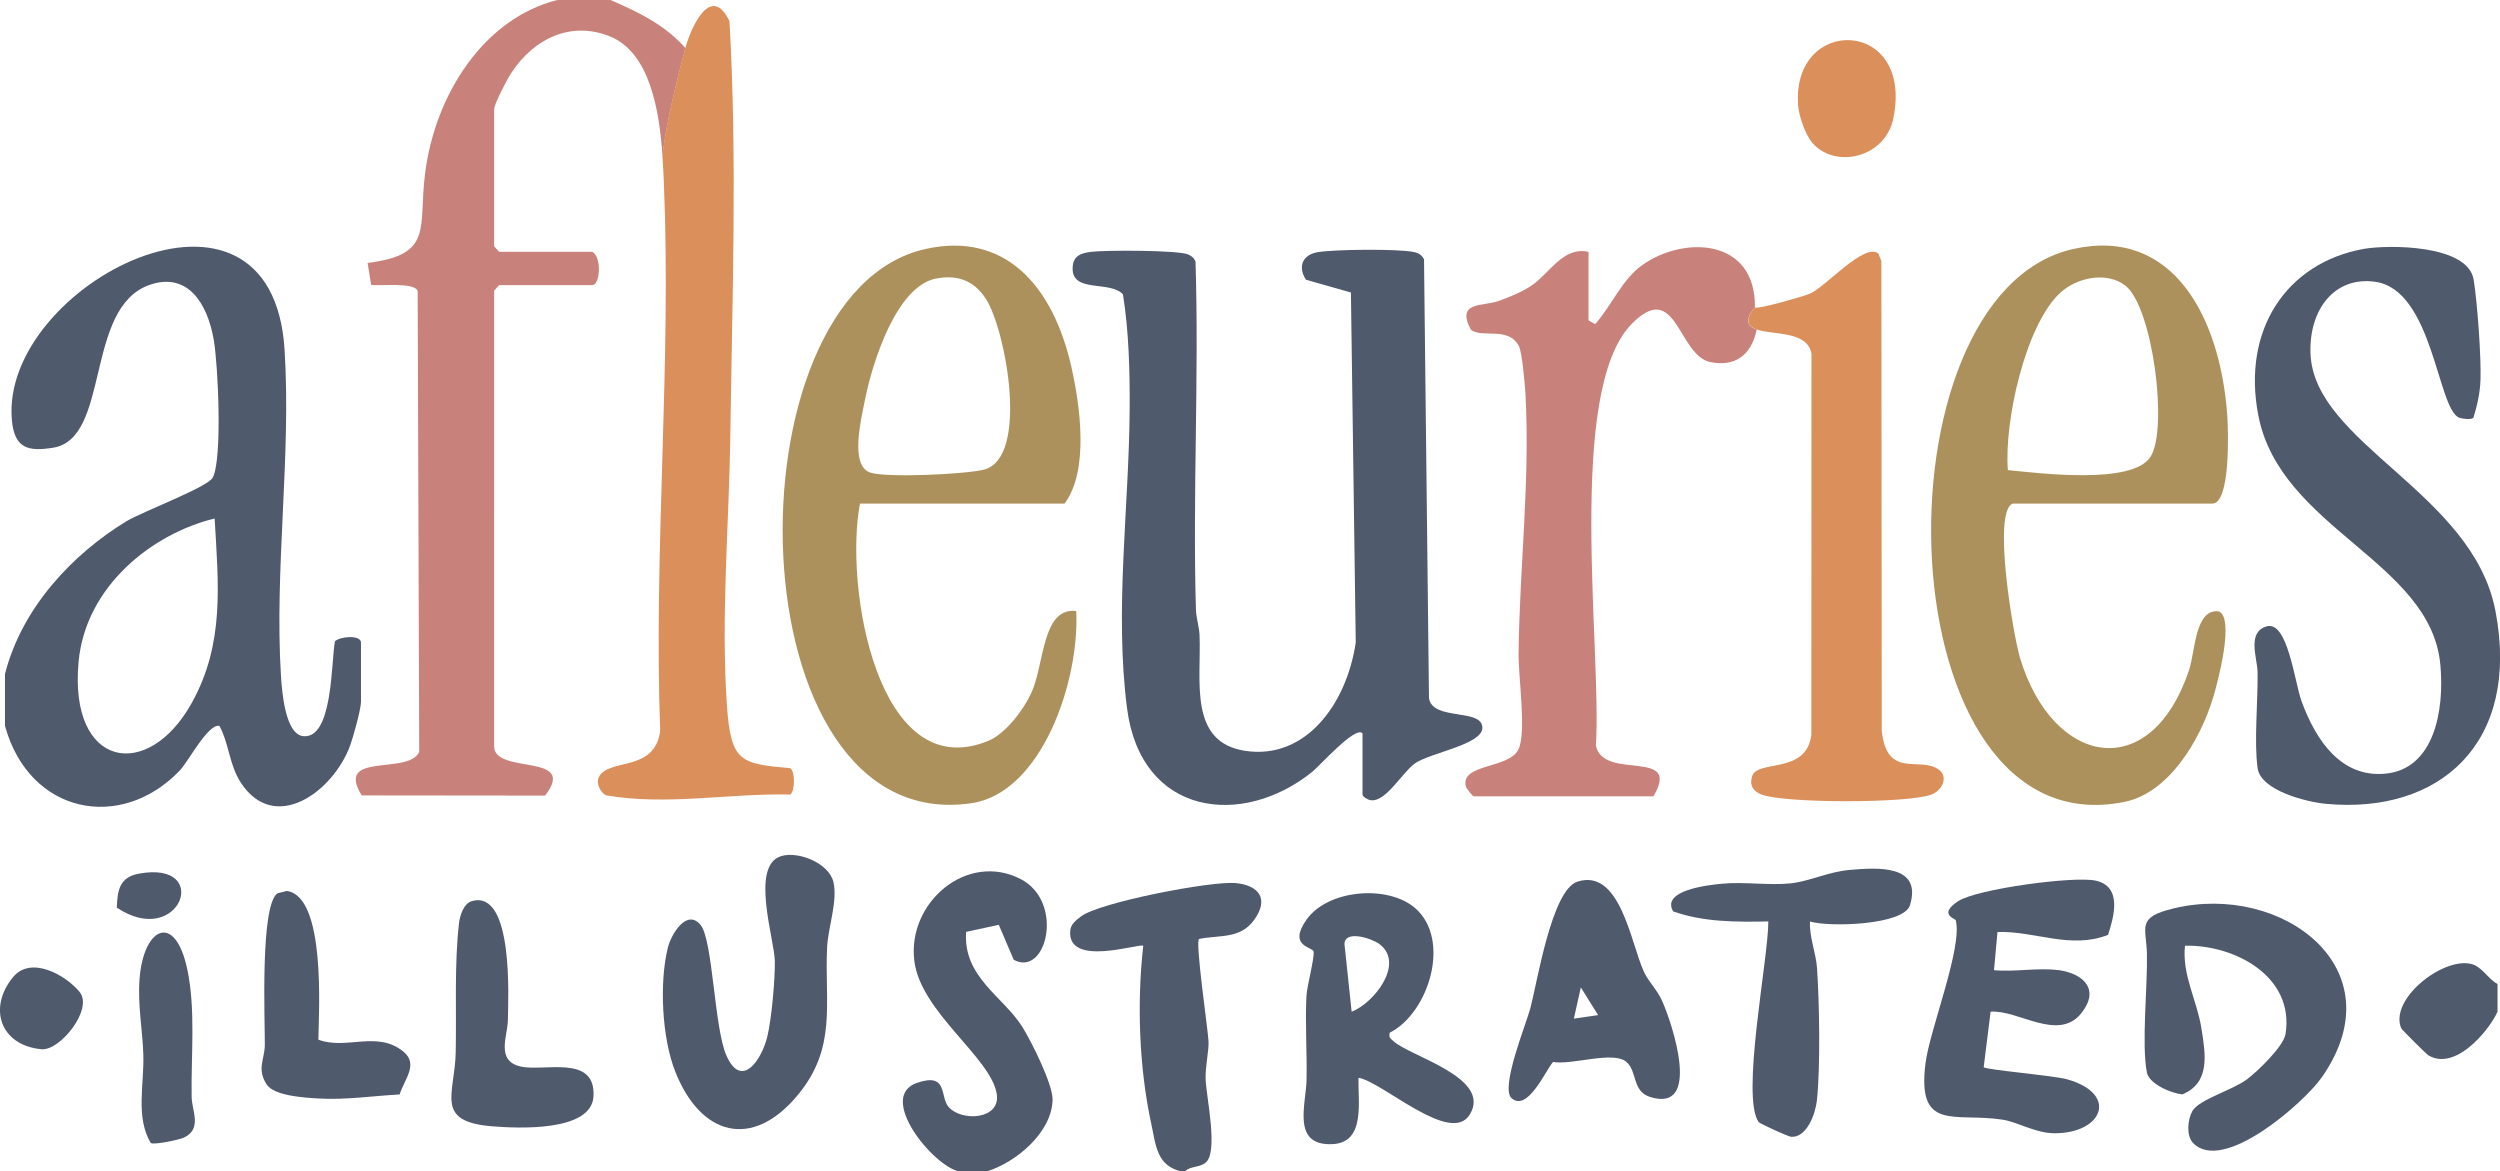 <?xml version="1.0" encoding="UTF-8"?>
<svg id="Layer_1" data-name="Layer 1" xmlns="http://www.w3.org/2000/svg" viewBox="0 0 373.08 174.82">
  <defs>
    <style>
      .cls-1 {
        fill: #505a6d;
      }

      .cls-2 {
        fill: #ad915c;
      }

      .cls-3 {
        fill: #c9827b;
      }

      .cls-4 {
        fill: #db8f5a;
      }
    </style>
  </defs>
  <path class="cls-1" d="M143.14,174.82c-3.88-.78-12.38-11.18-6.25-13.24,4.66-1.57,3.31,2.11,4.7,3.65,1.97,2.18,7.74,1.85,7.16-1.95-.82-5.43-11.34-12.2-12.3-19.86-1.1-8.73,7.86-16.36,15.86-12.24,6.6,3.4,3.87,14.72-1.03,12.05l-2.23-5.22-4.87,1.06c-.5,6.7,5.52,9.64,8.37,14.15,1.34,2.13,4.59,8.62,4.53,10.92-.13,4.9-5.46,9.31-9.8,10.67h-4.15Z"/>
  <path class="cls-1" d="M176.31,174.82c-3.72-.86-3.81-3.91-4.51-7.15-1.82-8.38-2.15-18.06-1.19-26.53-.44-.46-11.47,3.35-10.89-2.32.1-.95.91-1.53,1.6-2.06,2.77-2.11,19.44-5.31,23.05-4.98,3.56.33,5.01,2.4,2.82,5.46-2.09,2.93-5.1,2.25-8.26,2.88-.57.59,1.3,13.2,1.42,15.26.08,1.46-.51,3.76-.43,5.72.11,2.71,1.93,10.81,0,12.4-.95.79-2.26.47-3.1,1.31h-.52Z"/>
  <path class="cls-1" d="M372.71,146.84v4.15c-1.46,3.12-6.45,8.89-10.36,6.47-.24-.15-3.89-3.75-4.01-4.01-1.81-4.29,6.08-10.55,10.36-9.62,1.7.37,2.56,2.25,4,3.01Z"/>
  <path class="cls-1" d="M307.16,144.76c3.86.54,6.27,2.96,3.39,6.5-3.45,4.23-9.49-.63-13.49-.28l-1.03,8.29c.54.41,10.44,1.23,12.46,1.8,7.69,2.17,5.34,8.03-1.84,8.05-2.91,0-5.51-1.68-7.8-2.03-7.14-1.1-12.82,1.9-11.5-8.45.64-4.99,5.53-17.22,4.52-21.29-.07-.29-2.68-.86.34-2.86,2.74-1.82,17.29-3.79,20.54-3.07,3.97.88,2.75,5.31,1.84,8.09-5.56,2.2-10.86-.59-16.5-.43l-.52,5.7c3,.3,6.69-.41,9.59,0Z"/>
  <path class="cls-1" d="M327.25,170.54c-1.01-1.08-.79-3.48-.08-4.73,1-1.75,5.98-3.1,8.19-4.77,1.56-1.18,5.42-4.89,5.71-6.72,1.39-8.57-7.54-13.35-15-13.19-.47,4.32,1.79,8.15,2.45,12.32.61,3.83,1.38,8.11-2.84,9.87-1.66-.16-4.97-1.55-5.3-3.29-.81-4.23.11-12.79.01-17.63-.08-4.08-1.64-5.49,4-6.84,16.14-3.89,33.44,8.97,22.1,25.21-2.61,3.74-14.79,14.52-19.25,9.76Z"/>
  <path class="cls-1" d="M116.56,127.76c2.6-.79,7.17,1.06,7.82,3.89s-.8,6.71-.95,9.72c-.4,8.36,1.53,14.93-4.38,22.05-6.86,8.27-14.53,5.99-18.28-3.5-1.99-5.02-2.4-13.25-1.11-18.48.51-2.06,2.83-5.88,4.88-3.42,1.85,2.22,2.04,15.34,3.85,19.47,2.26,5.15,5.26.69,6.11-2.76.64-2.57,1.18-8.68,1.13-11.31-.06-3.24-3.7-14.24.93-15.65Z"/>
  <path class="cls-1" d="M270.11,137.51c-.12,2.39.89,4.62,1.05,6.98.35,5.17.52,14.68-.02,19.71-.21,1.97-1.47,5.58-3.84,5.45-.43-.02-4.7-1.98-4.85-2.2-2.7-3.76,1.46-24.45,1.44-29.94-4.78.09-9.67.11-14.2-1.5-1.84-3.13,5.14-3.93,7.27-4.13,3.36-.32,7.05.29,10.3-.06,2.76-.3,5.67-1.75,8.87-2.01,3.97-.33,10.77-.85,8.9,5.27-.91,3-12.1,3.3-14.93,2.44Z"/>
  <path class="cls-1" d="M70.44,134.47c6.23-1.74,5.41,14.6,5.35,17.83-.04,2.31-1.84,6,1.9,6.86,3.48.8,11.21-1.87,10.88,4.44-.28,5.34-11.32,4.79-15.13,4.48-8.69-.71-5.55-4.76-5.43-11.11.12-6.2-.22-13.08.49-19.21.13-1.12.69-2.94,1.93-3.29Z"/>
  <path class="cls-1" d="M59.63,163.33c-4.05.21-8,.84-12.09.6-2.09-.12-6.64-.38-7.75-2.1-1.51-2.34-.28-3.76-.27-5.91.02-3.72-.71-20.83,1.89-22.61l1.38-.35c5.87.78,4.79,17.97,4.72,22.19,4.18,1.59,8.79-1.44,12.71,1.8,2.27,1.87.13,4.11-.58,6.37Z"/>
  <path class="cls-1" d="M11.87,148.02c2.11,2.55-2.9,8.81-5.67,8.56-6.17-.56-8.03-6.18-4.25-10.76,2.67-3.24,7.82-.34,9.92,2.2Z"/>
  <g>
    <path class="cls-1" d="M22.5,170.58c-2.29-3.85-.98-8.71-1.11-13.15-.11-3.72-.87-7.44-.56-11.4.6-7.65,5.29-9.98,7.12-1.38,1.27,6,.55,12.85.65,19.04.03,2.08,1.61,4.75-1.14,6.07-.69.33-4.43,1.12-4.95.82Z"/>
    <path class="cls-1" d="M20.71,130.38c11.07-2.05,6.14,11.35-3.28,5.07.09-2.63.43-4.54,3.28-5.07Z"/>
  </g>
  <path class="cls-1" d="M207.4,154.1c-.17.74.07.84.54,1.27,2.5,2.3,14.74,5.43,11.41,10.94-2.84,4.69-13-4.86-16.61-5.47-.12,3.56,1.09,9.66-3.88,9.9-6.17.3-3.95-5.95-3.88-9.62.08-4.14-.22-8.32-.02-12.45.08-1.53,1.22-5.67,1.07-6.67-.1-.7-3.89-.72-1.07-4.74,3.17-4.52,12.15-5.29,16.24-1.73,5.4,4.71,2.04,15.62-3.8,18.58ZM201.71,150.98c3.34-1.29,7.99-7.21,4.14-10.1-1.09-.82-5.17-2.19-5.21.02l1.07,10.09Z"/>
  <path class="cls-1" d="M225.58,163.89c-1.74-1.53,2.2-11.15,2.8-13.43,1.04-3.94,3.19-17.66,7.02-18.89,6.37-2.04,7.94,9.04,9.89,13.38.71,1.58,1.98,2.67,2.78,4.48,1.49,3.35,5.95,16.73-1.83,14.27-2.71-.86-1.87-3.84-3.55-5.25-1.98-1.66-8.13.53-10.92.03-1.06,1.14-3.78,7.52-6.19,5.41ZM238.49,151.49l-2.58-4.14-1.04,4.66,3.62-.52Z"/>
  <path class="cls-1" d="M.74,100.59c2.53-9.93,10.09-17.88,18.04-22.75,2.45-1.5,12.21-5.12,12.97-6.57,1.46-2.78.79-16.9.15-20.56-.97-5.56-3.96-10.16-9.59-8.19-9.75,3.42-5.77,22.95-14.41,24.3-3.59.56-5.75.2-6.13-4.15C-.02,42.48,40.57,21.79,42.47,52.2c1,15.93-1.53,32.8-.54,48.68.15,2.33.63,8.71,3.33,8.98,4.44.44,4.15-11.14,4.72-14.15.75-.76,3.89-.99,3.89.18v8.84c0,1.11-1.15,5.23-1.61,6.5-2.48,6.84-11.17,13.28-16.26,5.66-1.8-2.7-1.78-5.81-3.25-8.56-1.68-.4-4.64,5.32-5.92,6.65-8.74,9.16-22.44,6.57-26.09-6.66v-7.74ZM32.02,77.38c-9.29,2.25-19.23,10.09-20.29,21.34-1.5,15.94,10.36,18.01,16.92,6.12,4.88-8.85,3.95-17.55,3.38-27.46Z"/>
  <path class="cls-1" d="M203.31,109.43c-1.01-1.16-6.36,4.84-7.49,5.76-10.4,8.38-25.55,6.64-27.63-9.49-1.89-14.65.3-29.95.39-44.6.04-5.7-.12-11.69-1-17.17-1.93-2.11-7.52-.17-7.51-3.85,0-1.94,1.28-2.31,2.77-2.5,2.05-.26,13.22-.27,14.54.42.45.23.86.5,1.03,1.07.54,17.27-.44,34.62.06,51.88.04,1.31.48,2.51.54,3.82.28,6.78-1.7,15.99,6.81,17.28,9.05,1.37,15.15-7.03,16.5-16.16l-.72-52.24-6.72-1.91c-1.28-2.05-.42-3.74,1.77-4.11,2.49-.42,11.94-.52,14.35-.02.66.14,1.17.41,1.51,1.09l.74,65.5c.56,3.43,7.96,1.44,7.97,4.41,0,2.53-7.92,3.74-10.12,5.35-1.87,1.36-4.28,5.75-6.53,5.46-.44-.06-1.24-.51-1.24-.86v-9.12Z"/>
  <path class="cls-2" d="M128.34,75.16c-2.38,12.26,2.58,42.21,19.14,35.4,2.53-1.04,5.23-4.54,6.45-7.2,1.93-4.24,1.56-12.78,6.68-12.18.51,10.4-5.11,27.16-15.68,28.69-35.58,5.18-36.93-76.04-6.79-82.72,11.83-2.62,18.99,5.47,21.73,17.55,1.34,5.91,2.66,15.54-1,20.45h-30.53ZM139.62,41.58c-5.83,1.2-9.42,12.42-10.54,18.1-.56,2.81-2.27,9.72.72,10.82,2.33.85,14.33.28,17.05-.42,6.77-1.76,3.28-20.82.27-25.49-1.84-2.85-4.43-3.63-7.5-3Z"/>
  <path class="cls-2" d="M300.37,75.16c-3.1,1.12.09,19.76,1.1,23.09,4.92,16.15,19.48,18.81,25.2,1.77.95-2.82.86-9.18,4.42-8.79,2.46.94-.16,10.67-.8,12.81-1.99,6.58-6.71,14.31-13.26,15.63-35.97,7.28-38.07-75.74-7.6-82.52,14.97-3.33,21.97,10.41,22.96,25.02.14,2.08.49,12.98-2.23,12.98h-29.79ZM299.65,70.16c4.47.42,18.53,2.25,21.26-1.97,2.71-4.19.32-22.42-3.73-25.56-2.79-2.17-7.28-1.23-9.79,1.12-5.12,4.8-8.33,19.12-7.75,26.42Z"/>
  <path class="cls-1" d="M369.08,62.38c-.37.27-1.59.13-2.07-.04-3.27-1.19-3.89-19.07-12.56-20.29-6.08-.85-9.89,4.17-9.65,10.7.49,13.45,24.2,20.71,27.6,38.41,3.8,19.84-8.46,30.42-25.36,28.79-2.73-.26-9.65-1.93-10.13-5.31-.56-3.99.07-10.05-.01-14.36-.04-2.1-1.61-5.92,1.33-6.8,3.16-.95,4.19,8.29,5.22,11.12,2.18,5.99,5.96,11.45,12.48,10.86,7.34-.66,8.88-9.45,8.25-16.25-1.42-15.48-23.87-20.28-27.16-37.19-2.5-12.84,4.24-22.76,15.63-24.86,3.65-.67,15.63-.7,16.5,4.57.54,3.3,1.14,11.59,1.02,14.94-.07,2.01-.49,3.84-1.07,5.71Z"/>
  <path class="cls-4" d="M270.5,21.37c-1.04-1.17-2.03-3.96-2.16-5.62-1.03-13.54,17.35-13.11,14.19,1.98-1.21,5.79-8.59,7.51-12.03,3.64Z"/>
  <g>
    <path class="cls-3" d="M91.1,0h-7.94c-10.84,2.72-18.21,13.95-19.72,25.85-1.04,8.21,1.33,12.15-8.58,13.39l.53,3.28c1.14.19,6.65-.47,6.94.95l.23,68.72c-1.51,3.55-12.66-.08-8.58,6.51l27.37.03c4.98-6.47-7.61-3.05-7.61-7.37V43.38l.74-.83h13.9c1.21,0,1.44-4.24,0-4.97h-13.9l-.74-.83v-20.45c0-.78,1.98-4.54,2.57-5.43,3.46-5.26,9.01-7.72,14.66-5.46,6,2.4,7.42,10.99,7.91,17.98.43-5.35,3.41-16.21,3.41-16.21-3.13-3.56-7.12-5.4-11.17-7.18Z"/>
    <path class="cls-4" d="M117.94,114.64c-7.43-.68-8.87-.85-9.46-9.37-.92-13.23.33-27.13.51-40.32.28-20.59,1.04-41.2-.13-61.8-2.7-5.57-5.6.54-6.59,4.02,0,0-2.99,10.86-3.41,16.21.1,1.39.16,2.73.21,3.93,1.14,26.96-1.54,54.72-.55,81.79-.86,6.28-7.8,3.92-9.19,6.95-.41.9.33,2.29,1.13,2.64,9.05,1.57,18.33-.33,27.48-.12.72-.56.73-3.39,0-3.94Z"/>
  </g>
  <path class="cls-3" d="M261.89,45.88c.14-10.39-10.66-10.73-16.84-6.3-3.02,2.16-4.51,5.98-7,8.79l-.99-.56v-10.22c-3.82-.87-5.77,3.22-8.59,5.08-1.48.98-3.27,1.68-4.91,2.27-2.28.81-6.35-.01-4.04,4.3,1.77,1.25,5.6-.55,7.15,2.41.48.91.9,5.76.98,7.2.7,12.88-.89,25.89-1.03,38.69-.04,3.58,1.22,11.84-.04,14.33-1.46,2.89-8.65,2.07-7.83,5.48.09.37,1.05,1.49,1.18,1.49h26.81c4.32-7.3-7.47-2.22-8.58-7.58.92-14.14-4.51-52.87,5.33-62.91,6.72-6.85,6.9,4.77,11.81,5.7,3.6.68,6.02-.95,6.86-4.87-2.67-.83-.28-3.29-.28-3.29Z"/>
  <path class="cls-4" d="M289.38,114.9c-2.76-2.17-7.77,1.51-8.56-5.81l-.06-70.12-.46-1.15c-2.04-1.64-7.82,4.92-10.11,5.96-.98.45-8,2.44-8.29,2.1,0,0-2.39,2.46.28,3.29,2.39.87,7.56.14,8.15,3.63l-.02,56.87c-.75,5.98-8.1,3.61-8.85,6.2-.42,1.45.26,2.25,1.42,2.7,3.47,1.33,21.88,1.33,25.36,0,1.51-.58,2.57-2.56,1.16-3.67Z"/>
</svg>